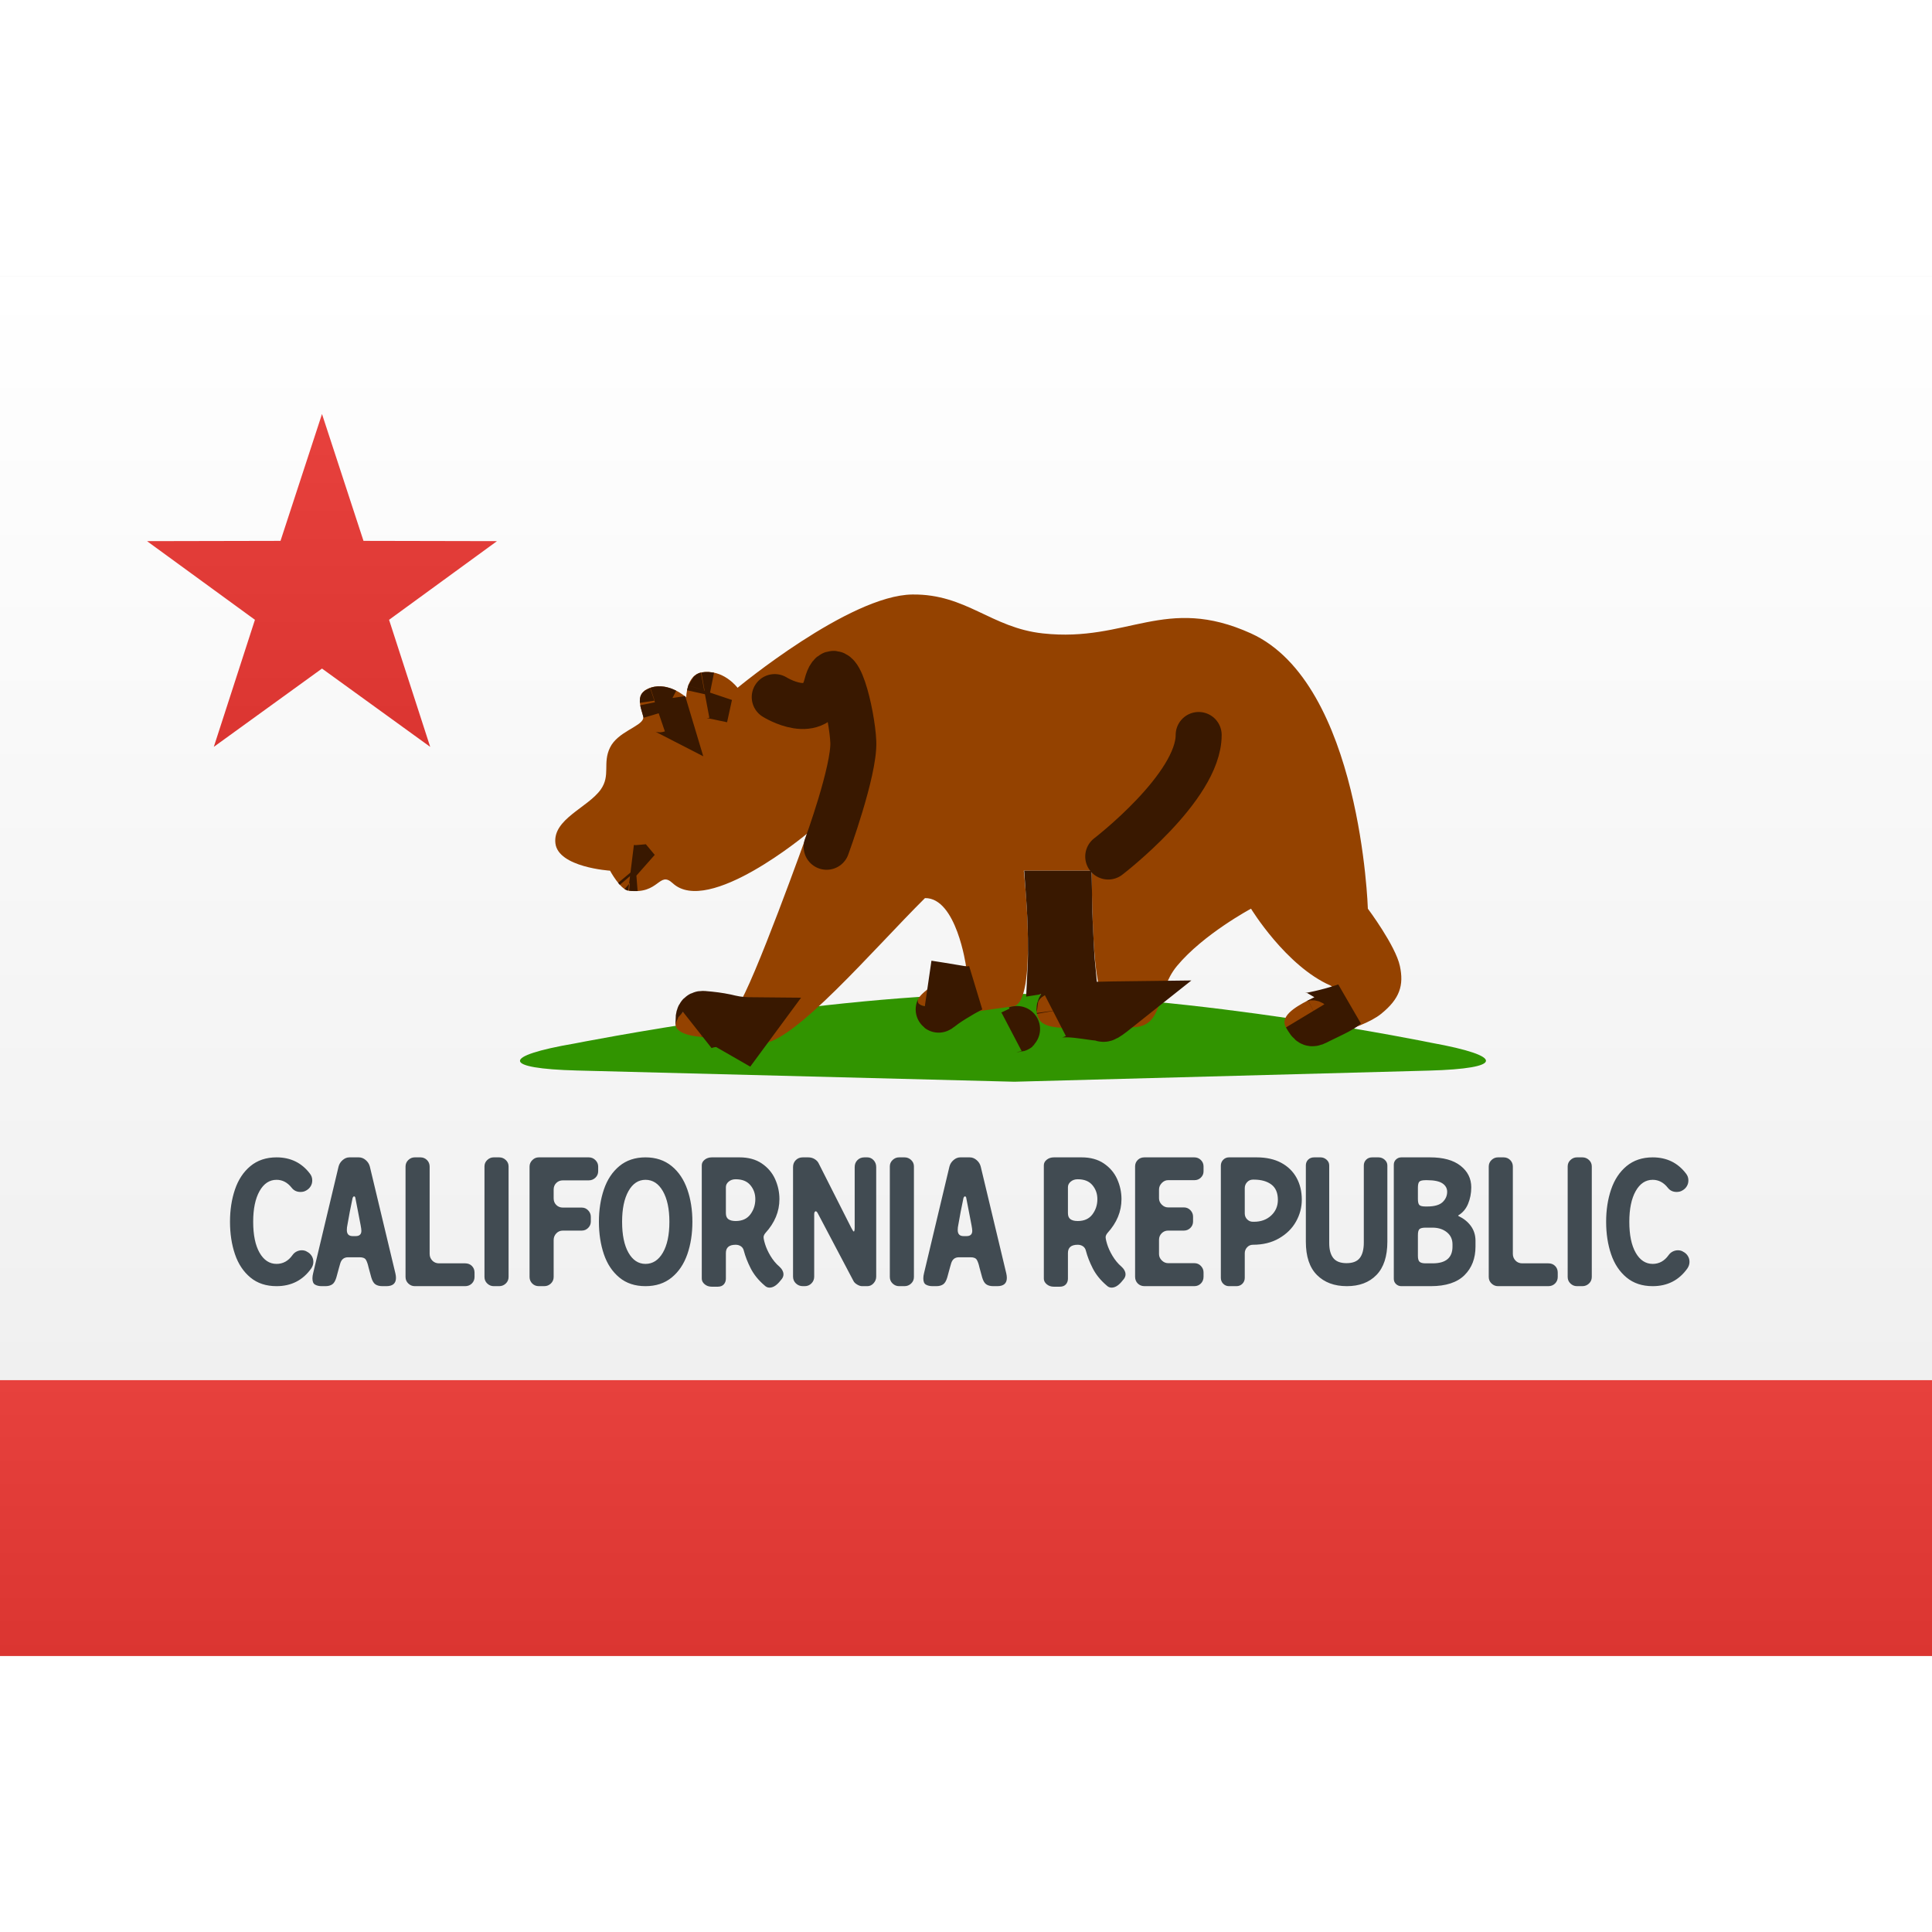 <svg viewBox="0 0 21 15" version="1.1" xmlns="http://www.w3.org/2000/svg" xmlns:xlink="http://www.w3.org/1999/xlink" height="1em" width="1em">
  <rect x="0" y="0" width="21" height="15" fill="#333333" stroke="none"/>
  <desc>
    Created with sketchtool.
  </desc>
  <defs>
    <linearGradient x1="50%" y1="0%" x2="50%" y2="100%" id="a">
      <stop stop-color="#FFFFFF" offset="0%"/>
      <stop stop-color="#F0F0F0" offset="100%"/>
    </linearGradient>
    <linearGradient x1="50%" y1="0%" x2="50%" y2="100%" id="b">
      <stop stop-color="#E7413D" offset="0%"/>
      <stop stop-color="#DB3531" offset="100%"/>
    </linearGradient>
    <path d="M7.312,6.6 C7.161,6.461 7.168,6.726 6.831,6.681 C6.741,6.669 6.631,6.464 6.631,6.464 C6.631,6.464 6.067,6.428 6.037,6.166 C6.007,5.904 6.387,5.78 6.529,5.583 C6.64,5.427 6.547,5.296 6.631,5.125 C6.715,4.954 6.966,4.899 6.991,4.811 C7.007,4.757 6.858,4.547 7.068,4.476 C7.271,4.407 7.459,4.58 7.459,4.58 C7.459,4.58 7.46,4.338 7.625,4.309 C7.863,4.268 8.017,4.476 8.017,4.476 C8.017,4.476 9.233,3.469 9.917,3.462 C10.505,3.455 10.773,3.825 11.337,3.885 C12.256,3.985 12.664,3.462 13.598,3.885 C14.793,4.428 14.868,6.877 14.868,6.877 C14.868,6.877 15.169,7.279 15.216,7.5 C15.261,7.709 15.216,7.856 15.011,8.021 C14.807,8.187 14.108,8.394 13.977,8.166 C13.846,7.938 14.588,7.767 14.463,7.713 C13.977,7.5 13.598,6.877 13.598,6.877 C13.598,6.877 13.08,7.154 12.793,7.5 C12.557,7.785 12.658,8.166 12.303,8.166 C11.623,8.166 11.311,8.232 11.272,8.021 C11.188,7.568 12.154,7.903 11.983,7.79 C11.866,7.713 11.866,6.464 11.866,6.464 L11.128,6.464 C11.128,6.464 11.286,7.901 11.014,7.938 C10.305,8.033 10.647,8.022 10.054,7.938 C9.726,7.891 10.5,7.5 10.5,7.5 C10.5,7.5 10.396,6.756 10.054,6.762 C9.495,7.317 8.624,8.342 8.277,8.342 C7.856,8.342 7.94,8.295 7.625,8.271 C6.96,8.22 7.625,7.713 8.017,7.938 C8.184,7.713 8.775,6.059 8.775,6.059 C8.775,6.059 7.699,6.96 7.312,6.6 Z" id="c"/>
  </defs>
  <g stroke="none" stroke-width="1" fill="none" fill-rule="evenodd">
    <g>
      <rect fill="url(#a)" x="0" y="0" width="21" height="15"/>
      <rect fill="url(#b)" x="0" y="12" width="21" height="3"/>
      <rect fill="url(#a)" x="0" y="0" width="21" height="12"/>
      <path d="M3.333,10.604 L3.334,10.604 C3.357,10.615 3.374,10.63 3.387,10.65 C3.4,10.67 3.406,10.692 3.406,10.716 C3.406,10.74 3.399,10.763 3.384,10.786 C3.293,10.915 3.167,10.98 3.006,10.98 C2.893,10.98 2.798,10.949 2.722,10.886 C2.646,10.823 2.59,10.739 2.554,10.633 C2.518,10.527 2.5,10.409 2.5,10.28 C2.5,10.152 2.518,10.035 2.554,9.929 C2.59,9.823 2.646,9.738 2.722,9.675 C2.798,9.612 2.893,9.58 3.006,9.58 C3.158,9.58 3.279,9.639 3.368,9.756 C3.385,9.777 3.394,9.802 3.394,9.83 C3.394,9.853 3.389,9.873 3.378,9.892 C3.367,9.911 3.352,9.926 3.332,9.938 L3.328,9.94 C3.311,9.951 3.29,9.956 3.266,9.956 C3.226,9.956 3.194,9.941 3.17,9.91 C3.125,9.853 3.07,9.824 3.006,9.824 C2.929,9.824 2.867,9.865 2.821,9.947 C2.775,10.029 2.752,10.14 2.752,10.28 C2.752,10.423 2.775,10.535 2.821,10.616 C2.867,10.697 2.929,10.738 3.006,10.738 C3.075,10.738 3.133,10.707 3.178,10.644 C3.19,10.627 3.205,10.613 3.223,10.604 C3.241,10.595 3.26,10.59 3.28,10.59 C3.299,10.59 3.316,10.594 3.332,10.602 C3.332,10.603 3.332,10.604 3.333,10.604 L3.333,10.604 Z M4.2,10.98 C4.269,10.98 4.304,10.95 4.304,10.89 C4.304,10.875 4.302,10.859 4.298,10.842 L4.02,9.68 C4.013,9.653 3.999,9.63 3.976,9.61 C3.953,9.59 3.928,9.58 3.9,9.58 L3.798,9.58 C3.771,9.58 3.747,9.59 3.724,9.61 C3.701,9.63 3.687,9.653 3.68,9.68 L3.404,10.838 C3.399,10.858 3.396,10.877 3.396,10.894 C3.396,10.929 3.405,10.952 3.424,10.963 C3.443,10.974 3.467,10.98 3.496,10.98 L3.538,10.98 C3.569,10.98 3.593,10.973 3.612,10.96 C3.631,10.947 3.645,10.922 3.656,10.886 L3.686,10.776 C3.687,10.771 3.691,10.757 3.698,10.734 C3.705,10.711 3.715,10.694 3.729,10.683 C3.743,10.672 3.761,10.666 3.784,10.666 L3.91,10.666 C3.943,10.666 3.966,10.675 3.977,10.693 C3.988,10.711 3.998,10.739 4.006,10.776 L4.036,10.886 C4.047,10.922 4.061,10.947 4.08,10.96 C4.099,10.973 4.124,10.98 4.156,10.98 L4.2,10.98 Z M3.92,10.318 C3.925,10.345 3.928,10.365 3.928,10.378 C3.928,10.417 3.907,10.436 3.866,10.436 L3.834,10.436 C3.791,10.436 3.77,10.414 3.77,10.37 C3.77,10.351 3.772,10.333 3.776,10.316 L3.802,10.172 L3.832,10.024 C3.833,10.019 3.836,10.014 3.839,10.01 C3.842,10.006 3.845,10.004 3.848,10.004 C3.857,10.004 3.863,10.012 3.864,10.028 L3.892,10.172 L3.92,10.318 Z M5.056,10.98 C5.085,10.98 5.11,10.97 5.129,10.951 C5.148,10.932 5.158,10.908 5.158,10.88 L5.158,10.832 C5.158,10.803 5.148,10.779 5.129,10.76 C5.11,10.741 5.085,10.732 5.056,10.732 L4.772,10.732 C4.743,10.732 4.718,10.722 4.699,10.702 C4.68,10.682 4.67,10.658 4.67,10.63 L4.67,9.68 C4.67,9.652 4.66,9.628 4.641,9.609 C4.622,9.59 4.598,9.58 4.57,9.58 L4.508,9.58 C4.481,9.58 4.458,9.59 4.438,9.609 C4.418,9.628 4.408,9.652 4.408,9.68 L4.408,10.88 C4.408,10.908 4.418,10.932 4.438,10.951 C4.458,10.97 4.481,10.98 4.508,10.98 L5.056,10.98 Z M5.426,10.98 C5.454,10.98 5.478,10.97 5.498,10.951 C5.518,10.932 5.528,10.908 5.528,10.88 L5.528,9.678 C5.528,9.651 5.518,9.628 5.498,9.609 C5.478,9.59 5.454,9.58 5.426,9.58 L5.366,9.58 C5.339,9.58 5.316,9.59 5.296,9.609 C5.276,9.628 5.266,9.651 5.266,9.678 L5.266,10.88 C5.266,10.908 5.276,10.932 5.296,10.951 C5.316,10.97 5.339,10.98 5.366,10.98 L5.426,10.98 Z M5.916,10.98 C5.944,10.98 5.968,10.97 5.988,10.951 C6.008,10.932 6.018,10.908 6.018,10.88 L6.018,10.478 C6.018,10.45 6.028,10.426 6.047,10.406 C6.066,10.386 6.09,10.376 6.118,10.376 L6.324,10.376 C6.351,10.376 6.374,10.366 6.393,10.347 C6.412,10.328 6.422,10.305 6.422,10.278 L6.422,10.226 C6.422,10.199 6.412,10.176 6.393,10.156 C6.374,10.136 6.351,10.126 6.324,10.126 L6.118,10.126 C6.089,10.126 6.065,10.116 6.046,10.097 C6.027,10.078 6.018,10.054 6.018,10.026 L6.018,9.93 C6.018,9.902 6.027,9.878 6.046,9.859 C6.065,9.84 6.089,9.83 6.118,9.83 L6.4,9.83 C6.428,9.83 6.452,9.82 6.472,9.801 C6.492,9.782 6.502,9.758 6.502,9.73 L6.502,9.68 C6.502,9.653 6.492,9.63 6.472,9.61 C6.452,9.59 6.428,9.58 6.4,9.58 L5.856,9.58 C5.829,9.58 5.806,9.59 5.786,9.61 C5.766,9.63 5.756,9.653 5.756,9.68 L5.756,10.88 C5.756,10.908 5.766,10.932 5.785,10.951 C5.804,10.97 5.828,10.98 5.856,10.98 L5.916,10.98 Z M6.564,10.633 C6.6,10.739 6.656,10.823 6.732,10.886 C6.808,10.949 6.903,10.98 7.016,10.98 C7.129,10.98 7.224,10.949 7.301,10.886 C7.378,10.823 7.434,10.739 7.471,10.633 C7.508,10.527 7.526,10.409 7.526,10.28 C7.526,10.152 7.508,10.035 7.471,9.929 C7.434,9.823 7.378,9.738 7.301,9.675 C7.224,9.612 7.129,9.58 7.016,9.58 C6.903,9.58 6.808,9.612 6.732,9.675 C6.656,9.738 6.6,9.823 6.564,9.929 C6.528,10.035 6.51,10.152 6.51,10.28 C6.51,10.409 6.528,10.527 6.564,10.633 L6.564,10.633 Z M7.205,10.616 C7.158,10.697 7.095,10.738 7.016,10.738 C6.939,10.738 6.877,10.697 6.831,10.616 C6.785,10.535 6.762,10.423 6.762,10.28 C6.762,10.14 6.785,10.029 6.831,9.947 C6.877,9.865 6.939,9.824 7.016,9.824 C7.095,9.824 7.158,9.865 7.205,9.947 C7.252,10.029 7.276,10.14 7.276,10.28 C7.276,10.423 7.252,10.535 7.205,10.616 L7.205,10.616 Z M8.504,10.808 C8.512,10.823 8.516,10.837 8.516,10.852 C8.516,10.869 8.51,10.886 8.498,10.902 L8.468,10.938 C8.433,10.977 8.399,10.996 8.364,10.996 C8.344,10.996 8.326,10.988 8.31,10.972 C8.243,10.915 8.193,10.852 8.159,10.785 C8.125,10.718 8.101,10.655 8.086,10.598 C8.081,10.575 8.07,10.558 8.054,10.547 C8.038,10.536 8.019,10.53 7.996,10.53 C7.925,10.53 7.89,10.56 7.89,10.62 L7.89,10.898 C7.89,10.922 7.883,10.943 7.868,10.96 C7.853,10.977 7.831,10.986 7.8,10.986 L7.738,10.986 C7.706,10.986 7.68,10.977 7.659,10.959 C7.638,10.941 7.628,10.921 7.628,10.898 L7.628,9.666 C7.628,9.643 7.638,9.623 7.659,9.606 C7.68,9.589 7.706,9.58 7.738,9.58 L8.038,9.58 C8.134,9.58 8.215,9.602 8.28,9.646 C8.345,9.69 8.394,9.747 8.425,9.816 C8.456,9.885 8.472,9.958 8.472,10.034 C8.472,10.169 8.421,10.291 8.32,10.402 C8.312,10.411 8.307,10.42 8.304,10.428 C8.301,10.436 8.3,10.441 8.3,10.444 C8.299,10.457 8.304,10.484 8.316,10.523 C8.328,10.562 8.347,10.605 8.374,10.65 C8.401,10.695 8.433,10.735 8.472,10.768 C8.485,10.78 8.496,10.793 8.504,10.808 L8.504,10.808 Z M8.156,10.2 C8.192,10.152 8.21,10.097 8.21,10.034 C8.21,9.975 8.192,9.925 8.156,9.882 C8.12,9.839 8.067,9.818 7.996,9.818 C7.965,9.818 7.94,9.827 7.92,9.844 C7.9,9.861 7.89,9.881 7.89,9.904 L7.89,10.186 C7.89,10.217 7.899,10.239 7.917,10.252 C7.935,10.265 7.961,10.272 7.996,10.272 C8.067,10.272 8.12,10.248 8.156,10.2 L8.156,10.2 Z M9.316,10.962 C9.336,10.974 9.354,10.98 9.37,10.98 L9.428,10.98 C9.453,10.98 9.476,10.97 9.495,10.949 C9.514,10.928 9.524,10.904 9.524,10.876 L9.524,9.686 C9.524,9.655 9.514,9.63 9.495,9.61 C9.476,9.59 9.453,9.58 9.428,9.58 L9.396,9.58 C9.365,9.58 9.34,9.59 9.32,9.61 C9.3,9.63 9.29,9.655 9.29,9.686 L9.29,10.338 C9.29,10.37 9.287,10.386 9.28,10.386 C9.276,10.386 9.267,10.373 9.254,10.348 L8.9,9.648 C8.891,9.628 8.876,9.612 8.855,9.599 C8.834,9.586 8.811,9.58 8.784,9.58 L8.726,9.58 C8.695,9.58 8.67,9.59 8.65,9.61 C8.63,9.63 8.62,9.655 8.62,9.686 L8.62,10.876 C8.62,10.905 8.63,10.93 8.651,10.95 C8.672,10.97 8.697,10.98 8.726,10.98 L8.748,10.98 C8.776,10.98 8.8,10.97 8.82,10.95 C8.84,10.93 8.85,10.905 8.85,10.876 L8.85,10.196 C8.85,10.187 8.852,10.179 8.855,10.174 C8.858,10.169 8.862,10.166 8.866,10.166 C8.874,10.166 8.881,10.173 8.888,10.186 L9.276,10.922 C9.283,10.937 9.296,10.95 9.316,10.962 L9.316,10.962 Z M9.832,10.98 C9.86,10.98 9.884,10.97 9.904,10.951 C9.924,10.932 9.934,10.908 9.934,10.88 L9.934,9.678 C9.934,9.651 9.924,9.628 9.904,9.609 C9.884,9.59 9.86,9.58 9.832,9.58 L9.772,9.58 C9.745,9.58 9.722,9.59 9.702,9.609 C9.682,9.628 9.672,9.651 9.672,9.678 L9.672,10.88 C9.672,10.908 9.682,10.932 9.702,10.951 C9.722,10.97 9.745,10.98 9.772,10.98 L9.832,10.98 Z M10.84,10.98 C10.909,10.98 10.944,10.95 10.944,10.89 C10.944,10.875 10.942,10.859 10.938,10.842 L10.66,9.68 C10.653,9.653 10.639,9.63 10.616,9.61 C10.593,9.59 10.568,9.58 10.54,9.58 L10.438,9.58 C10.411,9.58 10.387,9.59 10.364,9.61 C10.341,9.63 10.327,9.653 10.32,9.68 L10.044,10.838 C10.039,10.858 10.036,10.877 10.036,10.894 C10.036,10.929 10.045,10.952 10.064,10.963 C10.083,10.974 10.107,10.98 10.136,10.98 L10.178,10.98 C10.209,10.98 10.233,10.973 10.252,10.96 C10.271,10.947 10.285,10.922 10.296,10.886 L10.326,10.776 C10.327,10.771 10.331,10.757 10.338,10.734 C10.345,10.711 10.355,10.694 10.369,10.683 C10.383,10.672 10.401,10.666 10.424,10.666 L10.55,10.666 C10.583,10.666 10.606,10.675 10.617,10.693 C10.628,10.711 10.638,10.739 10.646,10.776 L10.676,10.886 C10.687,10.922 10.701,10.947 10.72,10.96 C10.739,10.973 10.764,10.98 10.796,10.98 L10.84,10.98 Z M10.56,10.318 C10.565,10.345 10.568,10.365 10.568,10.378 C10.568,10.417 10.547,10.436 10.506,10.436 L10.474,10.436 C10.431,10.436 10.41,10.414 10.41,10.37 C10.41,10.351 10.412,10.333 10.416,10.316 L10.442,10.172 L10.472,10.024 C10.473,10.019 10.476,10.014 10.479,10.01 C10.482,10.006 10.485,10.004 10.488,10.004 C10.497,10.004 10.503,10.012 10.504,10.028 L10.532,10.172 L10.56,10.318 Z M12.222,10.808 C12.23,10.823 12.234,10.837 12.234,10.852 C12.234,10.869 12.228,10.886 12.216,10.902 L12.186,10.938 C12.151,10.977 12.117,10.996 12.082,10.996 C12.062,10.996 12.044,10.988 12.028,10.972 C11.961,10.915 11.911,10.852 11.877,10.785 C11.843,10.718 11.819,10.655 11.804,10.598 C11.799,10.575 11.788,10.558 11.772,10.547 C11.756,10.536 11.737,10.53 11.714,10.53 C11.643,10.53 11.608,10.56 11.608,10.62 L11.608,10.898 C11.608,10.922 11.601,10.943 11.586,10.96 C11.571,10.977 11.549,10.986 11.518,10.986 L11.456,10.986 C11.424,10.986 11.398,10.977 11.377,10.959 C11.356,10.941 11.346,10.921 11.346,10.898 L11.346,9.666 C11.346,9.643 11.356,9.623 11.377,9.606 C11.398,9.589 11.424,9.58 11.456,9.58 L11.756,9.58 C11.852,9.58 11.933,9.602 11.998,9.646 C12.063,9.69 12.112,9.747 12.143,9.816 C12.174,9.885 12.19,9.958 12.19,10.034 C12.19,10.169 12.139,10.291 12.038,10.402 C12.03,10.411 12.025,10.42 12.022,10.428 C12.019,10.436 12.018,10.441 12.018,10.444 C12.017,10.457 12.022,10.484 12.034,10.523 C12.046,10.562 12.065,10.605 12.092,10.65 C12.119,10.695 12.151,10.735 12.19,10.768 C12.203,10.78 12.214,10.793 12.222,10.808 L12.222,10.808 Z M11.874,10.2 C11.91,10.152 11.928,10.097 11.928,10.034 C11.928,9.975 11.91,9.925 11.874,9.882 C11.838,9.839 11.785,9.818 11.714,9.818 C11.683,9.818 11.658,9.827 11.638,9.844 C11.618,9.861 11.608,9.881 11.608,9.904 L11.608,10.186 C11.608,10.217 11.617,10.239 11.635,10.252 C11.653,10.265 11.679,10.272 11.714,10.272 C11.785,10.272 11.838,10.248 11.874,10.2 L11.874,10.2 Z M12.982,10.98 C13.01,10.98 13.034,10.97 13.053,10.951 C13.072,10.932 13.082,10.907 13.082,10.878 L13.082,10.83 C13.082,10.803 13.072,10.78 13.053,10.76 C13.034,10.74 13.01,10.73 12.982,10.73 L12.696,10.73 C12.671,10.73 12.648,10.72 12.628,10.7 C12.608,10.68 12.598,10.657 12.598,10.632 L12.598,10.476 C12.598,10.448 12.608,10.424 12.627,10.405 C12.646,10.386 12.669,10.376 12.696,10.376 L12.868,10.376 C12.896,10.376 12.92,10.366 12.939,10.347 C12.958,10.328 12.968,10.305 12.968,10.278 L12.968,10.224 C12.968,10.197 12.958,10.174 12.939,10.154 C12.92,10.134 12.896,10.124 12.868,10.124 L12.696,10.124 C12.671,10.124 12.648,10.114 12.628,10.094 C12.608,10.074 12.598,10.051 12.598,10.026 L12.598,9.93 C12.598,9.903 12.608,9.88 12.628,9.859 C12.648,9.838 12.671,9.828 12.696,9.828 L12.982,9.828 C13.01,9.828 13.034,9.819 13.053,9.8 C13.072,9.781 13.082,9.759 13.082,9.732 L13.082,9.678 C13.082,9.651 13.072,9.628 13.053,9.609 C13.034,9.59 13.01,9.58 12.982,9.58 L12.44,9.58 C12.411,9.58 12.386,9.589 12.367,9.608 C12.348,9.627 12.338,9.65 12.338,9.678 L12.338,10.878 C12.338,10.907 12.348,10.932 12.367,10.951 C12.386,10.97 12.411,10.98 12.44,10.98 L12.982,10.98 Z M13.296,10.954 C13.313,10.971 13.334,10.98 13.358,10.98 L13.44,10.98 C13.465,10.98 13.487,10.971 13.504,10.954 C13.521,10.937 13.53,10.915 13.53,10.89 L13.53,10.622 C13.53,10.597 13.539,10.575 13.556,10.557 C13.573,10.539 13.594,10.53 13.618,10.53 C13.727,10.53 13.822,10.507 13.903,10.46 C13.984,10.413 14.045,10.353 14.087,10.278 C14.129,10.203 14.15,10.124 14.15,10.04 C14.15,9.951 14.131,9.871 14.093,9.802 C14.055,9.733 13.999,9.678 13.926,9.639 C13.853,9.6 13.764,9.58 13.66,9.58 L13.358,9.58 C13.334,9.58 13.313,9.589 13.296,9.606 C13.279,9.623 13.27,9.645 13.27,9.67 L13.27,10.89 C13.27,10.915 13.279,10.937 13.296,10.954 L13.296,10.954 Z M13.618,10.28 C13.594,10.28 13.573,10.271 13.556,10.254 C13.539,10.237 13.53,10.215 13.53,10.19 L13.53,9.914 C13.53,9.889 13.539,9.867 13.556,9.849 C13.573,9.831 13.594,9.822 13.618,9.822 L13.63,9.822 C13.709,9.822 13.772,9.84 13.819,9.875 C13.866,9.91 13.89,9.966 13.89,10.042 C13.89,10.111 13.865,10.168 13.816,10.213 C13.767,10.258 13.705,10.28 13.63,10.28 L13.618,10.28 Z M14.85,9.605 C14.833,9.622 14.824,9.643 14.824,9.668 L14.824,10.506 C14.824,10.579 14.81,10.635 14.781,10.673 C14.752,10.711 14.704,10.73 14.636,10.73 C14.569,10.73 14.521,10.711 14.492,10.674 C14.463,10.637 14.448,10.583 14.448,10.512 L14.448,9.668 C14.448,9.644 14.439,9.623 14.42,9.606 C14.401,9.589 14.379,9.58 14.354,9.58 L14.286,9.58 C14.258,9.58 14.236,9.588 14.219,9.605 C14.202,9.622 14.194,9.643 14.194,9.668 L14.194,10.496 C14.194,10.657 14.234,10.778 14.315,10.859 C14.396,10.94 14.504,10.98 14.64,10.98 C14.775,10.98 14.882,10.94 14.961,10.859 C15.04,10.778 15.08,10.657 15.08,10.496 L15.08,9.668 C15.08,9.644 15.07,9.623 15.051,9.606 C15.032,9.589 15.009,9.58 14.984,9.58 L14.916,9.58 C14.889,9.58 14.867,9.588 14.85,9.605 L14.85,9.605 Z M15.174,10.957 C15.19,10.972 15.209,10.98 15.232,10.98 L15.552,10.98 C15.716,10.98 15.838,10.94 15.918,10.861 C15.998,10.782 16.038,10.678 16.038,10.55 L16.038,10.482 C16.037,10.422 16.02,10.37 15.987,10.325 C15.954,10.28 15.91,10.245 15.854,10.218 C15.851,10.218 15.85,10.216 15.85,10.212 L15.852,10.21 C15.899,10.182 15.934,10.141 15.957,10.086 C15.98,10.031 15.992,9.971 15.992,9.906 C15.992,9.81 15.953,9.732 15.875,9.671 C15.797,9.61 15.687,9.58 15.544,9.58 L15.232,9.58 C15.209,9.58 15.19,9.588 15.174,9.603 C15.158,9.618 15.15,9.637 15.15,9.66 L15.15,10.9 C15.15,10.923 15.158,10.942 15.174,10.957 L15.174,10.957 Z M15.496,10.114 C15.461,10.114 15.439,10.109 15.428,10.098 C15.417,10.087 15.412,10.065 15.412,10.032 L15.412,9.91 C15.412,9.878 15.417,9.856 15.427,9.845 C15.437,9.834 15.46,9.828 15.496,9.828 L15.512,9.828 C15.589,9.828 15.645,9.84 15.679,9.863 C15.713,9.886 15.73,9.917 15.73,9.954 C15.73,9.998 15.713,10.036 15.68,10.067 C15.647,10.098 15.591,10.114 15.514,10.114 L15.496,10.114 Z M15.496,10.732 C15.464,10.732 15.442,10.726 15.43,10.715 C15.418,10.704 15.412,10.682 15.412,10.65 L15.412,10.426 C15.412,10.391 15.418,10.369 15.43,10.359 C15.442,10.349 15.464,10.344 15.496,10.344 L15.57,10.344 C15.634,10.344 15.686,10.361 15.727,10.394 C15.768,10.427 15.788,10.471 15.788,10.526 L15.788,10.55 C15.788,10.671 15.716,10.732 15.572,10.732 L15.496,10.732 Z M16.83,10.98 C16.859,10.98 16.884,10.97 16.903,10.951 C16.922,10.932 16.932,10.908 16.932,10.88 L16.932,10.832 C16.932,10.803 16.922,10.779 16.903,10.76 C16.884,10.741 16.859,10.732 16.83,10.732 L16.546,10.732 C16.517,10.732 16.492,10.722 16.473,10.702 C16.454,10.682 16.444,10.658 16.444,10.63 L16.444,9.68 C16.444,9.652 16.434,9.628 16.415,9.609 C16.396,9.59 16.372,9.58 16.344,9.58 L16.282,9.58 C16.255,9.58 16.232,9.59 16.212,9.609 C16.192,9.628 16.182,9.652 16.182,9.68 L16.182,10.88 C16.182,10.908 16.192,10.932 16.212,10.951 C16.232,10.97 16.255,10.98 16.282,10.98 L16.83,10.98 Z M17.2,10.98 C17.228,10.98 17.252,10.97 17.272,10.951 C17.292,10.932 17.302,10.908 17.302,10.88 L17.302,9.678 C17.302,9.651 17.292,9.628 17.272,9.609 C17.252,9.59 17.228,9.58 17.2,9.58 L17.14,9.58 C17.113,9.58 17.09,9.59 17.07,9.609 C17.05,9.628 17.04,9.651 17.04,9.678 L17.04,10.88 C17.04,10.908 17.05,10.932 17.07,10.951 C17.09,10.97 17.113,10.98 17.14,10.98 L17.2,10.98 Z M18.291,10.604 L18.292,10.604 C18.315,10.615 18.332,10.63 18.345,10.65 C18.358,10.67 18.364,10.692 18.364,10.716 C18.364,10.74 18.357,10.763 18.342,10.786 C18.251,10.915 18.125,10.98 17.964,10.98 C17.851,10.98 17.756,10.949 17.68,10.886 C17.604,10.823 17.548,10.739 17.512,10.633 C17.476,10.527 17.458,10.409 17.458,10.28 C17.458,10.152 17.476,10.035 17.512,9.929 C17.548,9.823 17.604,9.738 17.68,9.675 C17.756,9.612 17.851,9.58 17.964,9.58 C18.116,9.58 18.237,9.639 18.326,9.756 C18.343,9.777 18.352,9.802 18.352,9.83 C18.352,9.853 18.347,9.873 18.336,9.892 C18.325,9.911 18.31,9.926 18.29,9.938 L18.286,9.94 C18.269,9.951 18.248,9.956 18.224,9.956 C18.184,9.956 18.152,9.941 18.128,9.91 C18.083,9.853 18.028,9.824 17.964,9.824 C17.887,9.824 17.825,9.865 17.779,9.947 C17.733,10.029 17.71,10.14 17.71,10.28 C17.71,10.423 17.733,10.535 17.779,10.616 C17.825,10.697 17.887,10.738 17.964,10.738 C18.033,10.738 18.091,10.707 18.136,10.644 C18.148,10.627 18.163,10.613 18.181,10.604 C18.199,10.595 18.218,10.59 18.238,10.59 C18.257,10.59 18.274,10.594 18.29,10.602 C18.29,10.603 18.29,10.604 18.291,10.604 L18.291,10.604 Z" fill="#414B52"/>
      <path d="M6.273,8.636 C5.458,8.615 5.441,8.48 6.247,8.342 C6.247,8.342 8.971,7.802 10.933,7.802 C12.971,7.802 15.56,8.335 15.56,8.335 C16.361,8.48 16.347,8.615 15.531,8.637 L11.026,8.758 L6.273,8.636 Z" fill="#319400"/>
      <g>
        <use fill="#944200" fill-rule="evenodd" xlink:href="#c"/>
        <path stroke="#391800" stroke-width="0.5" d="M6.911,6.436 C6.898,6.437 6.883,6.435 6.864,6.433 C6.892,6.437 6.912,6.445 6.927,6.455 C6.927,6.455 6.921,6.448 6.911,6.436 Z M7.236,4.73 C7.23,4.71 7.223,4.685 7.213,4.653 C7.207,4.633 7.205,4.621 7.204,4.616 C7.207,4.648 7.175,4.704 7.148,4.713 C7.168,4.706 7.199,4.711 7.236,4.73 Z M7.712,4.557 C7.714,4.548 7.716,4.538 7.719,4.529 C7.718,4.532 7.701,4.55 7.667,4.556 C7.682,4.553 7.697,4.554 7.712,4.557 Z M14.628,7.937 C14.431,8.005 14.199,8.05 14.194,8.042 C14.251,8.14 14.255,8.136 14.333,8.096 C14.356,8.084 14.506,8.013 14.542,7.993 C14.576,7.975 14.604,7.958 14.628,7.937 Z M12.223,7.916 C12.139,7.917 12.056,7.918 11.946,7.921 C11.57,7.93 11.508,7.92 11.518,7.976 C11.519,7.983 11.498,8.026 11.474,8.038 C11.491,8.029 11.546,8.023 11.624,8.026 C11.673,8.028 11.725,8.034 11.792,8.043 C11.881,8.056 11.929,8.063 11.964,8.064 C12.007,8.087 12.008,8.087 12.223,7.916 Z M10.562,7.75 C10.526,7.754 10.508,7.756 10.495,7.755 C10.479,7.755 10.252,7.714 10.089,7.69 C10.166,7.701 10.274,7.834 10.203,7.972 C10.198,7.983 10.226,7.957 10.271,7.925 C10.299,7.905 10.332,7.883 10.368,7.861 C10.437,7.818 10.506,7.779 10.562,7.75 Z M8.215,8.091 C8.078,8.09 8.017,8.083 7.941,8.066 C7.917,8.061 7.917,8.061 7.889,8.054 C7.816,8.039 7.744,8.029 7.644,8.021 C7.551,8.014 7.623,8.162 7.58,8.196 C7.66,8.133 7.813,8.109 7.893,8.155 L8.086,8.266 L8.215,8.091 Z M11.419,7.537 C11.488,7.526 11.563,7.523 11.646,7.527 C11.65,7.527 11.654,7.527 11.657,7.527 C11.647,7.423 11.64,7.296 11.633,7.141 C11.625,6.993 11.621,6.845 11.619,6.714 L11.401,6.714 C11.413,6.88 11.421,7.044 11.423,7.198 C11.425,7.324 11.424,7.437 11.419,7.537 Z M11.055,8.185 C11.052,8.185 11.05,8.185 11.047,8.186 C11.05,8.185 11.053,8.185 11.055,8.185 C11.066,8.183 11.065,8.184 11.055,8.185 C11.055,8.185 11.055,8.185 11.055,8.185 C11.055,8.185 11.055,8.185 11.055,8.185 Z"/>
      </g>
      <path d="M8.985,6.204 C8.985,6.204 9.288,5.377 9.275,5.064 C9.263,4.767 9.092,4.034 8.986,4.449 C8.88,4.865 8.421,4.577 8.421,4.577" stroke="#391800" stroke-width="0.5" stroke-linecap="round"/>
      <path d="M12.046,6.31 C12.046,6.31 13.029,5.557 13.029,4.989" stroke="#391800" stroke-width="0.5" stroke-linecap="round"/>
      <polygon fill="url(#b)" points="3.5 4.267 2.324 5.118 2.771 3.737 1.598 2.882 3.049 2.879 3.5 1.5 3.951 2.879 5.402 2.882 4.229 3.737 4.676 5.118"/>
    </g>
  </g>
</svg>
